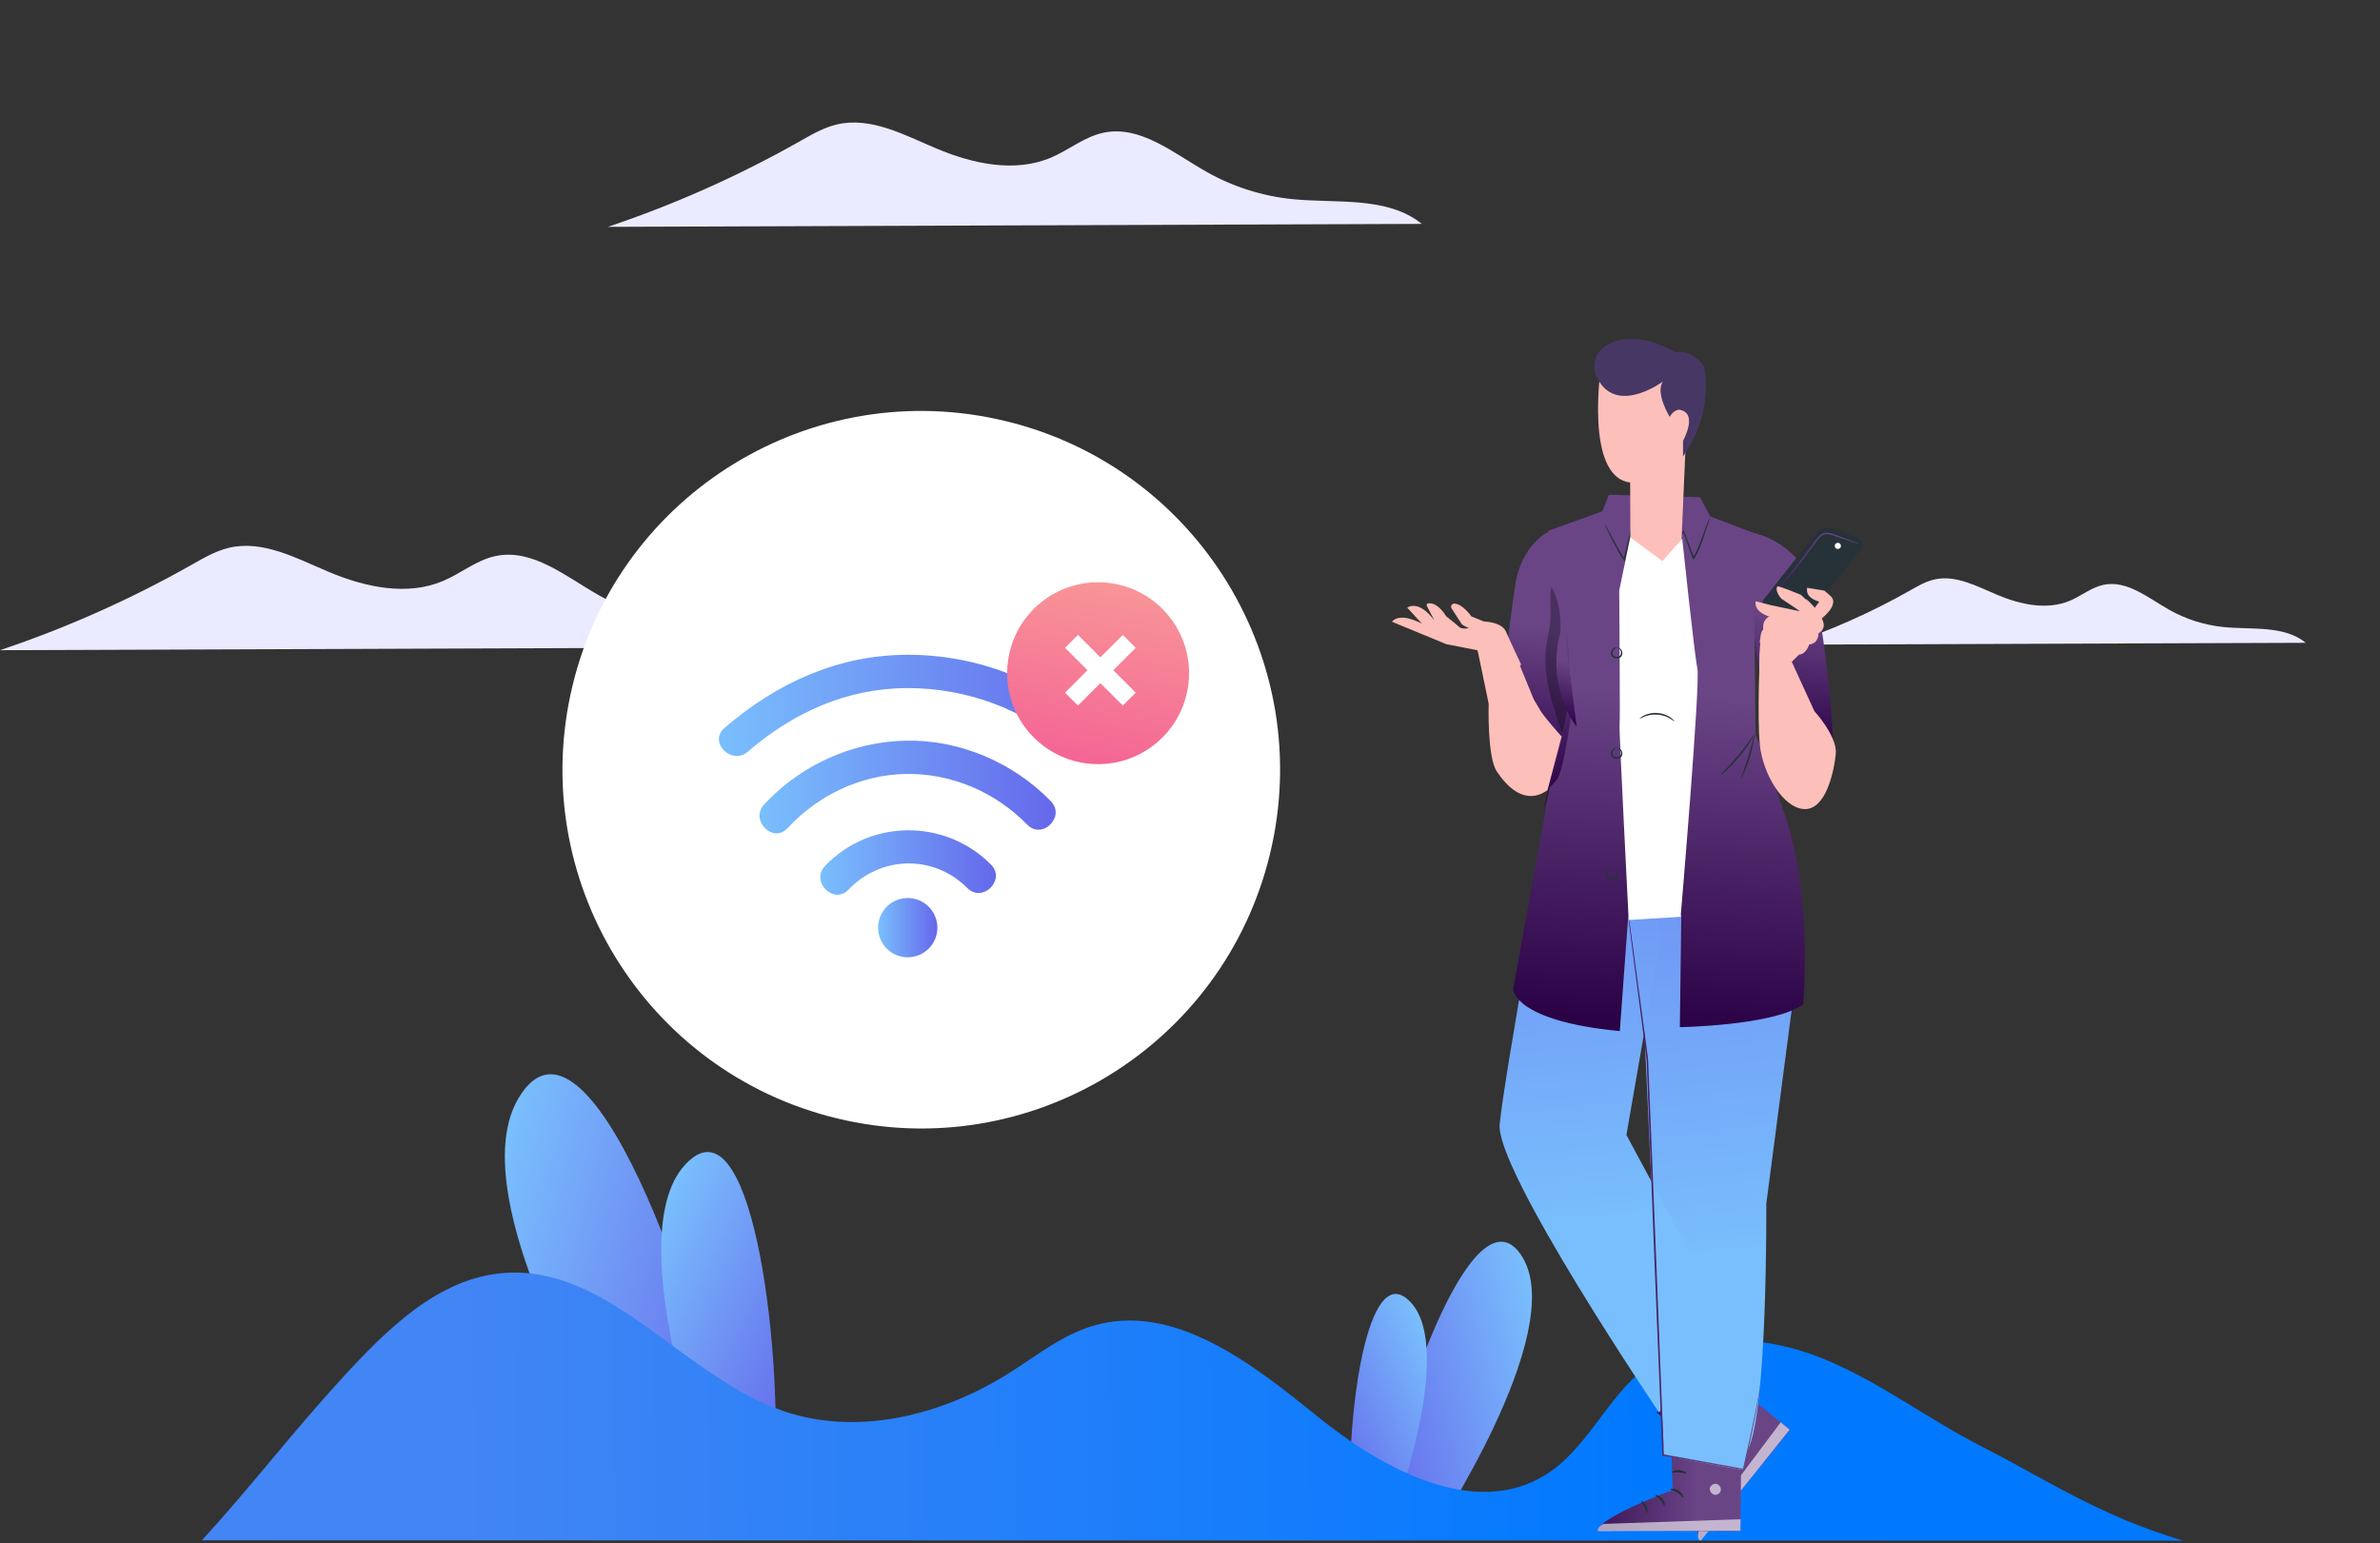 <svg width="330" height="214" viewBox="0 0 330 214" fill="none" xmlns="http://www.w3.org/2000/svg">
    <rect x="0" y="0" width="330" height="214" fill="#333333" stroke="none"/>
    <g clip-path="url(#clip0_2501_1551)">
        <path
            d="M319.718 89.138C316.647 86.673 312.238 87.349 308.321 86.955C305.656 86.688 303.051 85.858 300.723 84.536C297.836 82.898 294.898 80.409 291.651 81.1C289.98 81.458 288.607 82.623 287.033 83.293C283.84 84.651 280.135 83.841 276.937 82.492C274.117 81.304 271.164 79.672 268.183 80.364C266.998 80.64 265.93 81.264 264.872 81.865C259.497 84.906 253.83 87.431 247.972 89.396L319.718 89.138Z"
            fill="#EBEBFF" />
        <path
            d="M197.142 31.048C192.312 27.17 185.374 28.234 179.21 27.616C175.02 27.194 170.921 25.89 167.258 23.81C162.716 21.233 158.096 17.319 152.99 18.407C150.361 18.968 148.202 20.803 145.728 21.855C140.704 23.989 134.877 22.719 129.846 20.596C125.411 18.726 120.766 16.164 116.075 17.249C114.21 17.683 112.531 18.668 110.866 19.611C102.41 24.395 93.496 28.367 84.284 31.457L197.142 31.048Z"
            fill="#EBEBFF" />
        <path
            d="M112.86 89.75C108.03 85.873 101.093 86.937 94.929 86.318C90.739 85.897 86.639 84.593 82.977 82.513C78.435 79.936 73.814 76.022 68.708 77.11C66.079 77.671 63.921 79.505 61.447 80.557C56.422 82.692 50.595 81.421 45.565 79.299C41.129 77.428 36.484 74.866 31.794 75.952C29.929 76.385 28.249 77.371 26.585 78.314C18.125 83.098 9.211 87.073 1.52588e-05 90.163L112.86 89.75Z"
            fill="#EBEBFF" />
        <path d="M90.632 209.918C90.632 209.918 62.546 167.931 71.912 152.252C81.278 136.574 97.393 180.856 101.356 204.627L90.632 209.918Z"
            fill="url(#paint0_linear_2501_1551)" />
        <path d="M98.939 206.482C98.939 206.482 85.747 171.705 94.94 161.572C104.133 151.439 108.445 186.177 107.423 204.151L98.939 206.482Z"
            fill="url(#paint1_linear_2501_1551)" />
        <path d="M198.556 213.135C198.556 213.135 217.421 184.928 211.133 174.398C204.842 163.865 194.014 193.615 191.352 209.581L198.556 213.135Z"
            fill="url(#paint2_linear_2501_1551)" />
        <path d="M192.974 210.827C192.974 210.827 201.837 187.466 195.661 180.659C189.484 173.852 186.589 197.186 187.277 209.263L192.974 210.827Z"
            fill="url(#paint3_linear_2501_1551)" />
        <path
            d="M302.718 213.65C290.978 210.179 283.604 205.07 275.041 200.734C267.428 196.88 260.573 191.553 252.659 188.36C244.746 185.168 235.031 184.482 228.227 189.637C222.815 193.736 220.138 200.825 214.398 204.454C204.517 210.703 191.74 203.766 182.656 196.407C173.572 189.048 162.682 180.51 151.484 183.876C147.261 185.146 143.728 187.996 140.002 190.355C130.745 196.219 119.045 199.212 108.666 195.692C94.774 190.98 84.541 175.441 69.911 176.526C60.673 177.212 53.487 184.507 47.226 191.335C40.816 198.323 34.41 206.61 28 213.596L302.718 213.65Z"
            fill="url(#paint4_linear_2501_1551)" />
        <path d="M235.903 188.225L248.188 198.3L235.733 213.646C234.34 212.366 237.842 202.038 237.842 202.038L229.706 195.906L235.903 188.225Z"
            fill="url(#paint5_linear_2501_1551)" />
        <g opacity="0.6">
            <path
                d="M241.026 196.754C241.349 196.523 241.847 196.588 242.091 196.902C242.336 197.217 242.275 197.724 241.956 197.959C241.637 198.195 241.034 198.134 240.825 197.798C240.615 197.461 240.724 196.868 241.087 196.71"
                fill="white" />
        </g>
        <g opacity="0.6">
            <path d="M248.14 198.261L246.904 197.239L235.488 212.454C235.488 212.454 235.235 213.38 235.781 213.69L248.14 198.261Z" fill="white" />
        </g>
        <path
            d="M237.558 202.226C237.637 202.283 237.973 201.938 238.514 201.763C239.052 201.575 239.528 201.65 239.554 201.558C239.598 201.475 239.056 201.226 238.405 201.444C237.755 201.658 237.475 202.187 237.558 202.226Z"
            fill="#263238" />
        <path
            d="M236.916 204.375C236.973 204.449 237.366 204.231 237.89 204.231C238.414 204.218 238.807 204.432 238.864 204.353C238.934 204.292 238.536 203.886 237.886 203.895C237.239 203.899 236.846 204.318 236.916 204.375Z"
            fill="#263238" />
        <path
            d="M238.104 206.855C238.174 206.798 237.886 206.392 237.318 206.252C236.75 206.108 236.305 206.331 236.34 206.414C236.366 206.506 236.772 206.458 237.235 206.58C237.702 206.689 238.034 206.921 238.104 206.855Z"
            fill="#263238" />
        <path
            d="M235.859 200.623C235.951 200.645 236.13 200.221 236.501 199.819C236.864 199.413 237.274 199.199 237.244 199.108C237.226 199.02 236.685 199.116 236.252 199.592C235.82 200.064 235.772 200.61 235.859 200.623Z"
            fill="#263238" />
        <path
            d="M234.335 198.78C234.366 198.806 234.654 198.549 234.955 198.007C235.104 197.741 235.252 197.4 235.361 197.003C235.414 196.806 235.457 196.592 235.484 196.37C235.497 196.26 235.519 196.142 235.492 195.99C235.484 195.841 235.322 195.636 235.121 195.631C234.938 195.614 234.776 195.71 234.685 195.819C234.588 195.928 234.536 196.038 234.492 196.138C234.396 196.343 234.322 196.549 234.27 196.749C234.165 197.151 234.139 197.527 234.16 197.837C234.2 198.461 234.383 198.811 234.418 198.798C234.471 198.785 234.374 198.422 234.396 197.837C234.409 197.544 234.453 197.204 234.567 196.837C234.623 196.653 234.698 196.47 234.789 196.287C234.877 196.09 234.99 195.95 235.095 195.968C235.134 195.976 235.147 195.981 235.169 196.055C235.187 196.125 235.174 196.225 235.165 196.335C235.143 196.544 235.108 196.741 235.069 196.929C234.986 197.304 234.868 197.632 234.75 197.902C234.51 198.44 234.296 198.745 234.335 198.78Z"
            fill="#263238" />
        <path
            d="M234.523 198.767C234.558 198.75 234.409 198.383 233.946 197.964C233.715 197.754 233.405 197.545 233.021 197.387C232.828 197.309 232.619 197.248 232.396 197.204C232.173 197.169 231.881 197.117 231.61 197.379C231.479 197.527 231.496 197.75 231.562 197.872C231.623 198.008 231.706 198.091 231.78 198.178C231.938 198.353 232.117 198.492 232.296 198.597C232.663 198.815 233.042 198.903 233.357 198.912C233.999 198.933 234.339 198.693 234.322 198.667C234.305 198.61 233.946 198.754 233.379 198.676C233.099 198.636 232.767 198.536 232.457 198.331C232.304 198.23 232.156 198.108 232.025 197.955C231.881 197.798 231.798 197.632 231.868 197.584C231.929 197.505 232.156 197.475 232.339 197.518C232.54 197.553 232.732 197.601 232.911 197.667C233.265 197.798 233.567 197.968 233.798 198.139C234.261 198.492 234.479 198.802 234.523 198.767Z"
            fill="#263238" />
        <path d="M241.471 196.456L241.323 212.344L221.557 212.261C221.679 210.375 231.924 206.628 231.924 206.628L231.601 196.443L241.471 196.456Z"
            fill="url(#paint6_linear_2501_1551)" />
        <g opacity="0.6">
            <path
                d="M238.034 205.794C238.418 205.899 238.68 206.331 238.589 206.715C238.497 207.1 238.06 207.371 237.68 207.274C237.296 207.174 236.964 206.667 237.1 206.292C237.231 205.916 237.763 205.628 238.113 205.816"
                fill="white" />
        </g>
        <g opacity="0.6">
            <path d="M241.323 212.279L241.344 210.676L222.334 211.323C222.334 211.323 221.456 211.707 221.557 212.327L241.323 212.279Z"
                fill="white" />
        </g>
        <path
            d="M231.601 206.523C231.606 206.619 232.086 206.667 232.562 206.977C233.042 207.279 233.287 207.698 233.374 207.659C233.462 207.641 233.322 207.065 232.741 206.694C232.165 206.322 231.579 206.432 231.601 206.523Z"
            fill="#263238" />
        <path
            d="M229.523 207.37C229.501 207.462 229.916 207.628 230.243 208.039C230.579 208.44 230.662 208.881 230.758 208.877C230.85 208.895 230.92 208.327 230.505 207.825C230.095 207.322 229.527 207.279 229.523 207.37Z"
            fill="#263238" />
        <path
            d="M228.335 209.847C228.422 209.869 228.557 209.384 228.313 208.856C228.073 208.323 227.618 208.113 227.575 208.192C227.518 208.27 227.811 208.554 228.007 208.995C228.212 209.428 228.239 209.838 228.335 209.847Z"
            fill="#263238" />
        <path
            d="M231.785 204.191C231.824 204.279 232.269 204.148 232.815 204.187C233.361 204.213 233.785 204.401 233.837 204.318C233.894 204.248 233.479 203.89 232.837 203.851C232.191 203.811 231.737 204.117 231.785 204.191Z"
            fill="#263238" />
        <path
            d="M232.265 201.85C232.265 201.89 232.645 201.951 233.256 201.85C233.558 201.798 233.916 201.702 234.291 201.536C234.479 201.453 234.671 201.353 234.859 201.235C234.951 201.178 235.06 201.117 235.161 201.003C235.27 200.903 235.331 200.645 235.209 200.492C235.108 200.339 234.929 200.274 234.785 200.27C234.641 200.265 234.523 200.291 234.414 200.318C234.195 200.37 233.986 200.444 233.798 200.527C233.418 200.698 233.112 200.911 232.881 201.121C232.422 201.545 232.261 201.903 232.296 201.92C232.339 201.951 232.562 201.65 233.034 201.305C233.265 201.13 233.567 200.951 233.92 200.811C234.099 200.741 234.287 200.68 234.488 200.636C234.698 200.584 234.877 200.58 234.929 200.676C234.947 200.711 234.951 200.724 234.907 200.785C234.864 200.842 234.776 200.894 234.689 200.955C234.514 201.069 234.335 201.165 234.165 201.252C233.82 201.422 233.488 201.536 233.204 201.615C232.636 201.772 232.265 201.798 232.265 201.85Z"
            fill="#263238" />
        <path
            d="M232.392 201.99C232.427 202.004 232.619 201.658 232.658 201.034C232.676 200.724 232.645 200.348 232.527 199.951C232.466 199.754 232.387 199.549 232.278 199.348C232.165 199.152 232.025 198.89 231.649 198.846C231.453 198.837 231.291 198.99 231.234 199.121C231.169 199.257 231.156 199.37 231.13 199.484C231.09 199.715 231.095 199.942 231.125 200.152C231.186 200.571 231.357 200.925 231.545 201.178C231.929 201.693 232.331 201.807 232.339 201.776C232.37 201.728 232.038 201.541 231.741 201.047C231.597 200.803 231.47 200.484 231.431 200.117C231.413 199.933 231.418 199.741 231.453 199.545C231.483 199.335 231.566 199.165 231.645 199.187C231.741 199.187 231.911 199.344 231.99 199.514C232.09 199.693 232.169 199.872 232.235 200.051C232.357 200.409 232.409 200.75 232.422 201.038C232.444 201.615 232.339 201.973 232.392 201.99Z"
            fill="#263238" />
        <path
            d="M239.777 104.424C239.777 104.424 242.545 107.389 243.908 110.232C245.27 113.075 246.14 119.857 246.14 119.857C246.14 119.857 249.965 128.378 249.384 132.736C248.804 137.095 244.908 166.909 244.908 166.909C244.908 166.909 245.1 195.889 242.34 201.06L241.724 203.851L230.579 201.873L230.649 200.2L228.016 143.374L221.312 104.686L239.777 104.424Z"
            fill="url(#paint7_linear_2501_1551)" />
        <path
            d="M215.185 112.874C215.185 112.874 208.521 149.554 207.936 155.921C207.346 162.289 230.025 195.854 230.025 195.854L240.397 185.054L225.513 157.389L230.352 129.509L223.622 104.874L216.556 105.122L215.185 112.874Z"
            fill="url(#paint8_linear_2501_1551)" />
        <path
            d="M244.065 192.038C244.065 192.038 244.061 192.317 243.987 192.85C243.917 193.383 243.786 194.164 243.602 195.173C243.231 197.191 242.633 200.117 241.825 203.776L241.807 203.851L241.729 203.838C238.58 203.287 234.798 202.624 230.579 201.885L230.496 201.872L230.492 201.785C230.182 194.138 229.811 184.993 229.413 175.193C229.003 164.647 228.619 154.864 228.308 146.842V146.851C227.474 140.405 226.78 135.072 226.3 131.343C226.068 129.491 225.885 128.037 225.758 127.032C225.701 126.543 225.653 126.168 225.623 125.901C225.592 125.644 225.588 125.513 225.588 125.513C225.588 125.513 225.614 125.644 225.653 125.897C225.693 126.163 225.745 126.539 225.819 127.024C225.959 128.024 226.16 129.478 226.417 131.325C226.924 135.051 227.645 140.378 228.514 146.82V146.824V146.829C228.841 154.851 229.234 164.634 229.662 175.18C230.047 184.985 230.4 194.125 230.702 201.776L230.614 201.676C234.829 202.431 238.606 203.113 241.755 203.68L241.663 203.742C242.493 200.091 243.117 197.169 243.515 195.16C243.711 194.156 243.86 193.374 243.938 192.845C243.987 192.583 244.008 192.378 244.03 192.243C244.052 192.103 244.065 192.038 244.065 192.038Z"
            fill="url(#paint9_linear_2501_1551)" />
        <path
            d="M241.205 73.579C241.646 73.579 249.878 74.168 251.791 82.986C253.703 91.807 254.254 104.166 254.254 104.166L245.323 103.271L241.205 73.579Z"
            fill="url(#paint10_linear_2501_1551)" />
        <path
            d="M237.161 71.627L235.706 68.95L223.064 68.609L222.208 70.888L214.744 73.579L215.329 106.656L209.805 137.182C209.805 137.182 209.862 141.575 224.596 142.986L225.762 127.028L233.121 126.854L232.92 142.44C232.92 142.44 245.908 142.23 250.026 139.291C250.026 139.291 251.275 124.439 247.729 113.748C244.624 104.385 243.414 101.965 243.414 101.965L243.148 73.902L237.161 71.627Z"
            fill="url(#paint11_linear_2501_1551)" />
        <path
            d="M216.325 73.159C213.285 73.718 210.91 76.954 210.22 80.422C209.818 82.453 208.634 92.244 208.634 92.244L207.984 95.829C207.984 95.829 207.438 108.171 210.054 109.546C213.111 111.153 214.862 109.389 215.871 108.096C216.875 106.804 217.958 98.393 217.958 98.393L216.81 78.269L216.325 73.159Z"
            fill="url(#paint12_linear_2501_1551)" />
        <path
            d="M214.875 78.107C214.866 78.107 214.879 78.23 214.91 78.461C214.945 78.715 214.993 79.046 215.054 79.47C215.194 80.365 215.386 81.627 215.626 83.173C215.88 84.741 216.177 86.602 216.504 88.659C216.674 89.689 216.849 90.776 217.032 91.899C217.22 93.021 217.443 94.178 217.539 95.375C217.6 96.083 217.605 96.781 217.548 97.436V97.423C216.6 101.659 215.714 105.407 215.05 108.088C214.714 109.411 214.438 110.481 214.242 111.241C214.15 111.595 214.076 111.879 214.019 112.093C213.971 112.289 213.949 112.39 213.954 112.394C213.962 112.394 213.997 112.298 214.058 112.106C214.124 111.896 214.211 111.617 214.32 111.267C214.539 110.534 214.84 109.464 215.194 108.127C215.897 105.455 216.814 101.712 217.766 97.476V97.467V97.458C217.823 96.786 217.819 96.074 217.757 95.358C217.661 94.144 217.434 92.986 217.242 91.864C217.054 90.742 216.875 89.659 216.701 88.628C216.351 86.571 216.037 84.715 215.775 83.151C215.504 81.61 215.286 80.356 215.128 79.461C215.05 79.042 214.989 78.71 214.941 78.461C214.91 78.225 214.884 78.107 214.875 78.107Z"
            fill="url(#paint13_linear_2501_1551)" />
        <path
            d="M232.562 74.801C232.571 74.81 232.663 74.714 232.824 74.531C232.986 74.347 233.213 74.072 233.497 73.723L233.366 73.705C233.68 74.618 234.156 75.941 234.706 77.426L234.785 77.636L234.903 77.457C234.968 77.361 235.043 77.26 235.108 77.151C235.523 76.452 235.776 75.736 236.012 75.09C236.244 74.443 236.431 73.854 236.593 73.36C236.755 72.867 236.89 72.469 236.99 72.199C237.086 71.928 237.148 71.775 237.13 71.771C237.117 71.766 237.03 71.902 236.907 72.168C236.781 72.43 236.624 72.823 236.44 73.308C236.257 73.814 236.043 74.386 235.811 75.02C235.567 75.657 235.305 76.369 234.907 77.033C234.846 77.138 234.776 77.23 234.715 77.321L234.912 77.352C234.357 75.871 233.855 74.557 233.497 73.657L233.449 73.531L233.37 73.64C232.85 74.343 232.545 74.78 232.562 74.801Z"
            fill="#263238" />
        <path
            d="M222.522 72.67C222.509 72.679 222.561 72.823 222.675 73.085C222.788 73.347 222.959 73.718 223.181 74.177C223.404 74.635 223.671 75.177 223.989 75.77C224.313 76.364 224.658 77.019 225.134 77.662L225.278 77.858L225.334 77.618C225.343 77.587 225.352 77.552 225.356 77.517C225.714 75.993 226.024 74.609 226.238 73.6L226.099 73.635C226.47 74.046 226.876 74.22 227.103 74.399C227.339 74.57 227.448 74.692 227.461 74.683C227.47 74.674 227.383 74.53 227.16 74.329C226.942 74.124 226.548 73.923 226.221 73.53L226.121 73.408L226.081 73.565C225.828 74.565 225.492 75.945 225.134 77.469C225.125 77.504 225.116 77.539 225.112 77.57L225.313 77.526C224.858 76.915 224.5 76.26 224.173 75.674C223.858 75.098 223.574 74.57 223.326 74.107C223.103 73.696 222.915 73.342 222.758 73.05C222.614 72.796 222.535 72.661 222.522 72.67Z"
            fill="#263238" />
        <path
            d="M233.73 61.547L232.922 80.314L226.067 80.627L226.051 70.637L226.047 69.913L226.029 66.993L226.027 66.908C225.994 66.904 225.962 66.9 225.931 66.895C219.741 65.982 221.966 51.005 221.966 51.005C228.615 48.024 233.358 51.166 234.962 55.534C236.571 59.898 233.73 61.547 233.73 61.547Z"
            fill="#FDBFBA" />
        <path
            d="M231.517 57.81C231.517 57.81 229.443 54.446 230.594 52.892C230.594 52.892 224.662 57.316 221.817 53.031C218.836 48.539 225.008 44.52 232.331 48.866C232.331 48.866 234.448 48.193 236.298 50.851C236.298 50.851 237.805 57.037 233.36 63.292V61.118C233.36 61.118 235.574 57.206 232.798 56.809C232.798 56.809 231.999 56.88 231.517 57.81Z"
            fill="#473765" />
        <path
            d="M233.254 74.71C233.254 74.71 234.92 90.653 235.352 92.705C235.785 94.754 233.029 127.137 233.029 127.137L225.824 127.574C225.824 127.574 224.46 100.821 224.561 100.637C224.662 100.454 224.513 81.904 224.513 81.904L226.042 74.513L230.493 77.802L233.254 74.71Z"
            fill="white" />
        <path
            d="M224.334 89.829C224.317 89.864 224.588 89.92 224.714 90.265C224.775 90.427 224.793 90.658 224.679 90.842C224.575 91.03 224.321 91.126 224.064 91.078C223.806 91.03 223.605 90.851 223.574 90.637C223.535 90.423 223.636 90.217 223.749 90.086C223.994 89.811 224.264 89.85 224.26 89.811C224.264 89.798 224.203 89.767 224.085 89.772C223.968 89.772 223.793 89.829 223.636 89.973C223.483 90.117 223.33 90.362 223.369 90.667C223.4 90.982 223.697 91.244 224.024 91.3C224.352 91.366 224.723 91.226 224.863 90.942C225.007 90.667 224.95 90.388 224.863 90.2C224.767 90.008 224.623 89.894 224.513 89.85C224.4 89.807 224.334 89.82 224.334 89.829Z"
            fill="#263238" />
        <path
            d="M224.334 103.747C224.317 103.782 224.588 103.838 224.714 104.183C224.775 104.345 224.793 104.576 224.679 104.76C224.575 104.948 224.321 105.044 224.064 104.996C223.806 104.948 223.605 104.769 223.574 104.555C223.535 104.341 223.636 104.135 223.749 104.004C223.994 103.729 224.264 103.768 224.26 103.729C224.264 103.716 224.203 103.686 224.085 103.69C223.968 103.69 223.793 103.747 223.636 103.891C223.483 104.035 223.33 104.279 223.369 104.585C223.4 104.9 223.697 105.162 224.024 105.218C224.352 105.284 224.723 105.144 224.863 104.86C225.007 104.585 224.95 104.301 224.863 104.118C224.767 103.926 224.623 103.812 224.513 103.768C224.4 103.725 224.334 103.734 224.334 103.747Z"
            fill="#263238" />
        <path
            d="M223.697 120.578C223.679 120.613 223.95 120.669 224.077 121.014C224.138 121.176 224.155 121.407 224.042 121.591C223.937 121.779 223.684 121.875 223.426 121.827C223.168 121.779 222.967 121.6 222.937 121.386C222.898 121.172 222.998 120.966 223.112 120.835C223.356 120.56 223.627 120.6 223.623 120.56C223.627 120.547 223.566 120.517 223.448 120.521C223.33 120.521 223.155 120.578 222.998 120.722C222.845 120.866 222.692 121.11 222.732 121.416C222.762 121.731 223.059 121.993 223.387 122.049C223.714 122.115 224.085 121.975 224.225 121.691C224.369 121.416 224.313 121.137 224.225 120.949C224.129 120.757 223.985 120.643 223.876 120.6C223.767 120.556 223.697 120.565 223.697 120.578Z"
            fill="#263238" />
        <g opacity="0.3">
            <path
                d="M214.386 89.706C214.543 88.435 214.879 87.186 214.967 85.911C215.067 84.383 214.805 82.832 215.102 81.33C216.142 83.064 216.377 85.16 216.382 87.182C216.391 89.204 216.198 91.239 216.482 93.239C216.679 94.606 217.124 96.257 217.29 97.628C217.456 99 217.063 99.764 216.661 101.825C215.286 97.912 213.879 93.825 214.386 89.706Z"
                fill="black" />
        </g>
        <path d="M216.81 86.457C215.128 91.143 215.814 96.615 218.609 100.738L216.81 86.457Z" fill="url(#paint14_linear_2501_1551)" />
        <path
            d="M218.605 100.733C218.644 100.707 218.163 100.017 217.591 98.803C217.299 98.196 217.011 97.449 216.744 96.606C216.491 95.755 216.272 94.807 216.141 93.79C216.019 92.772 215.997 91.798 216.028 90.912C216.076 90.025 216.172 89.23 216.303 88.575C216.556 87.256 216.849 86.47 216.805 86.457C216.792 86.453 216.714 86.645 216.583 87.003C216.517 87.182 216.438 87.4 216.373 87.658C216.303 87.916 216.207 88.213 216.146 88.545C215.993 89.204 215.879 90.008 215.818 90.903C215.775 91.798 215.788 92.79 215.914 93.82C216.05 94.851 216.277 95.811 216.543 96.672C216.823 97.523 217.133 98.275 217.447 98.877C217.591 99.187 217.753 99.445 217.884 99.681C218.015 99.917 218.142 100.109 218.251 100.266C218.469 100.576 218.591 100.746 218.605 100.733Z"
            fill="url(#paint15_linear_2501_1551)" />
        <path
            d="M238.501 107.533C238.519 107.555 238.851 107.306 239.34 106.856C239.833 106.406 240.48 105.747 241.135 104.965C241.786 104.183 242.318 103.428 242.672 102.86C243.026 102.297 243.214 101.925 243.187 101.912C243.157 101.895 242.925 102.231 242.537 102.768C242.148 103.305 241.602 104.039 240.956 104.816C240.309 105.589 239.685 106.262 239.226 106.738C238.772 107.214 238.48 107.507 238.501 107.533Z"
            fill="#263238" />
        <path
            d="M241.379 107.983C241.406 107.996 241.585 107.686 241.825 107.158C242.065 106.634 242.358 105.887 242.615 105.044C242.873 104.201 243.043 103.419 243.139 102.852C243.235 102.284 243.262 101.926 243.231 101.921C243.166 101.908 242.912 103.31 242.397 104.978C241.886 106.651 241.318 107.953 241.379 107.983Z"
            fill="#263238" />
        <path
            d="M227.335 99.672C227.356 99.703 227.601 99.532 228.029 99.362C228.457 99.187 229.095 99.048 229.798 99.096C230.501 99.148 231.112 99.379 231.51 99.611C231.911 99.842 232.125 100.043 232.156 100.017C232.173 100.004 231.994 99.755 231.597 99.476C231.2 99.196 230.562 98.925 229.815 98.869C229.068 98.816 228.396 98.995 227.963 99.214C227.527 99.432 227.317 99.655 227.335 99.672Z"
            fill="#263238" />
        <path
            d="M251.581 98.628C251.581 98.628 254.787 102.118 254.542 104.555C254.297 106.991 253.162 112.354 250.153 112.193C247.148 112.031 244.428 107.197 244.021 103.362C243.615 99.528 244.021 90.51 244.021 90.51L248.301 91.475L251.581 98.628Z"
            fill="#FDBFBA" />
        <path
            d="M257.953 76.265C255.734 79.099 250.236 85.934 250.236 85.934L245.061 84.619C244.685 84.523 244.406 84.209 244.358 83.82C244.327 83.571 244.397 83.318 244.554 83.117L251.804 73.937C252.363 73.234 253.31 72.968 254.149 73.282L257.464 74.527C258.171 74.797 258.42 75.671 257.953 76.265Z"
            fill="#263238" />
        <path
            d="M244.908 83.462C244.921 83.47 245.096 83.3 245.406 82.985C245.712 82.667 246.153 82.199 246.681 81.605C247.738 80.422 249.153 78.745 250.607 76.802C250.97 76.317 251.319 75.841 251.651 75.374C251.978 74.911 252.302 74.461 252.734 74.221C253.166 73.967 253.664 74.072 254.092 74.225C254.529 74.373 254.939 74.513 255.319 74.644C256.044 74.884 256.643 75.081 257.101 75.234C257.525 75.369 257.761 75.435 257.765 75.421C257.769 75.408 257.542 75.312 257.132 75.151C256.677 74.98 256.088 74.758 255.372 74.491C254.996 74.356 254.586 74.207 254.153 74.046C253.931 73.967 253.69 73.893 253.428 73.871C253.166 73.845 252.878 73.906 252.634 74.037C252.136 74.308 251.799 74.788 251.467 75.247C251.131 75.705 250.782 76.181 250.424 76.666C248.974 78.601 247.585 80.291 246.559 81.501C246.065 82.077 245.65 82.558 245.336 82.929C245.052 83.261 244.895 83.453 244.908 83.462Z"
            fill="url(#paint16_linear_2501_1551)" />
        <path
            d="M255.018 75.313C254.813 75.212 254.538 75.308 254.437 75.509C254.337 75.714 254.433 75.99 254.634 76.09C254.839 76.19 255.114 76.094 255.214 75.894C255.315 75.693 255.223 75.413 255.018 75.313Z"
            fill="white" />
        <path
            d="M250.577 81.509L252.97 81.906L253.852 82.688C254.096 82.906 254.228 83.234 254.184 83.557C254.14 83.872 254.005 84.278 253.642 84.719C253.07 85.409 252.603 85.758 252.603 85.758C252.603 85.758 253.446 87.121 252.14 87.811C252.14 87.811 252.227 89.226 250.86 89.37C250.86 89.37 250.463 90.711 249.437 90.785L248.371 91.837L248.694 92.484L243.947 92.628C243.947 92.628 243.912 90.025 244.135 88.837C244.349 87.697 244.506 87.335 244.506 87.335C244.266 85.994 245.266 85.439 245.415 85.531C245.415 85.531 243.148 84.937 243.441 83.378L245.615 83.937L249.603 84.767L247.048 83.055C246.921 82.937 246.803 82.806 246.712 82.662C246.493 82.317 246.17 81.692 246.445 81.33C246.563 81.173 249.708 82.487 249.708 82.487L251.638 84.291L252.245 83.426C252.249 83.426 250.267 83.007 250.577 81.509Z"
            fill="#FDBFBA" />
        <path
            d="M245.109 85.557C245.1 85.623 245.952 85.745 246.961 86.042C247.974 86.33 248.755 86.684 248.786 86.623C248.817 86.57 248.061 86.121 247.026 85.824C245.991 85.518 245.113 85.496 245.109 85.557Z"
            fill="#FDBFBA" />
        <path
            d="M246.205 89.667C246.231 89.636 245.834 89.4 245.41 88.82L245.332 88.71L245.275 88.837C245.205 88.99 245.07 89.13 244.886 89.208C244.707 89.282 244.467 89.296 244.314 89.173C244.24 89.112 244.214 89.042 244.231 88.924C244.253 88.798 244.275 88.667 244.297 88.531C244.349 88.265 244.371 87.968 244.458 87.728C244.546 87.483 244.746 87.348 244.991 87.348C245.236 87.339 245.476 87.422 245.716 87.483C246.179 87.597 246.607 87.701 247 87.798C247.729 87.972 248.183 88.06 248.188 88.029C248.192 87.999 247.751 87.85 247.035 87.64C246.651 87.531 246.231 87.409 245.777 87.282C245.541 87.217 245.284 87.116 244.982 87.125C244.834 87.129 244.672 87.164 244.532 87.26C244.393 87.356 244.301 87.501 244.244 87.649C244.135 87.955 244.122 88.23 244.074 88.501C244.052 88.636 244.035 88.772 244.013 88.903C243.982 89.042 244.048 89.256 244.179 89.339C244.436 89.523 244.742 89.479 244.956 89.379C245.179 89.274 245.34 89.09 245.415 88.898L245.279 88.916C245.515 89.208 245.747 89.4 245.917 89.518C246.092 89.632 246.196 89.68 246.205 89.667Z"
            fill="#FDBFBA" />
        <path
            d="M250.398 83.077C250.349 83.12 250.865 83.714 251.463 84.47C252.061 85.225 252.52 85.859 252.577 85.824C252.629 85.793 252.249 85.09 251.642 84.326C251.035 83.561 250.441 83.033 250.398 83.077Z"
            fill="#FDBFBA" />
        <path
            d="M249.415 84.715C249.393 84.776 249.913 84.933 250.271 85.448C250.646 85.951 250.633 86.492 250.699 86.492C250.725 86.496 250.773 86.361 250.76 86.134C250.747 85.911 250.66 85.597 250.454 85.313C250.249 85.029 249.983 84.846 249.773 84.767C249.563 84.684 249.419 84.688 249.415 84.715Z"
            fill="#FDBFBA" />
        <path
            d="M210.927 92.174L208.979 88.02C208.656 86.723 207.337 86.287 205.722 86.173L204.014 85.474C204.014 85.474 202.769 83.68 201.616 83.706C201.433 83.71 201.267 83.832 201.215 84.011C201.18 84.134 201.197 84.26 201.267 84.37L202.669 86.527L203.783 87.082C203.783 87.082 202.739 87.335 202.324 86.942C201.909 86.549 200.503 85.444 200.503 85.444C200.503 85.444 199.437 83.518 198.044 83.662C197.865 83.68 197.76 83.876 197.843 84.033L198.909 86.09C198.909 86.09 196.965 83.168 195.114 84.26L197.166 86.492C197.166 86.492 194.188 84.802 193 86.217L200.542 89.331L204.887 90.182L206.407 94.3L207.744 93.54L210.927 92.174Z"
            fill="#FDBFBA" />
        <path
            d="M206.412 97.572C206.412 97.572 206.18 104.952 207.543 106.987C208.905 109.022 211.434 111.778 214.569 109.572L216.53 102.144C216.53 102.144 213.338 98.641 212.757 97.209C211.307 93.632 208.975 88.025 208.975 88.025L204.813 89.877L206.412 97.572Z"
            fill="#FDBFBA" />
        <path
            d="M212.29 96.537C212.264 96.554 212.456 96.904 212.761 97.467C213.067 98.03 213.478 98.821 213.884 99.707C214.29 100.598 214.617 101.424 214.845 102.022C215.072 102.625 215.211 102.996 215.242 102.987C215.268 102.978 215.185 102.585 214.997 101.97C214.805 101.354 214.5 100.511 214.089 99.611C213.678 98.712 213.242 97.93 212.897 97.384C212.556 96.838 212.312 96.519 212.29 96.537Z"
            fill="#FDBFBA" />
        <path
            d="M202.665 86.518C202.638 86.575 203.093 86.846 203.682 87.117C204.272 87.392 204.77 87.566 204.796 87.51C204.822 87.453 204.368 87.182 203.778 86.911C203.189 86.641 202.691 86.462 202.665 86.518Z"
            fill="#FDBFBA" />
        <path
            d="M202.036 88.47C202.049 88.444 201.844 88.309 201.485 88.16C201.276 88.073 201.066 87.99 200.857 87.903C200.734 87.85 200.616 87.802 200.494 87.75C200.354 87.693 200.289 87.641 200.188 87.527C199.808 87.099 199.498 86.658 199.249 86.361C199.009 86.064 198.826 85.885 198.791 85.924C198.795 85.942 198.813 85.972 198.874 86.073C198.957 86.204 199.04 86.331 199.118 86.457C199.337 86.78 199.621 87.226 200.022 87.684C200.075 87.741 200.127 87.793 200.197 87.85C200.28 87.911 200.337 87.924 200.407 87.959C200.538 88.016 200.664 88.064 200.787 88.103C201.031 88.191 201.25 88.256 201.433 88.317C201.8 88.422 202.023 88.497 202.036 88.47Z"
            fill="#FDBFBA" />
        <g clip-path="url(#clip1_2501_1551)">
            <path
                d="M176.092 118.413C182.539 91.709 166.118 64.834 139.414 58.387C112.709 51.94 85.835 68.361 79.387 95.065C72.94 121.769 89.361 148.644 116.066 155.091C142.77 161.539 169.645 145.117 176.092 118.413Z"
                fill="white" />
            <path
                d="M129.97 128.66C129.96 130.93 128.11 132.76 125.84 132.75C123.57 132.74 121.74 130.89 121.75 128.62C121.76 126.35 123.61 124.52 125.88 124.53C128.15 124.54 129.98 126.39 129.97 128.66Z"
                fill="url(#paint17_linear_2501_1551)" />
            <path
                d="M117.65 123.37C122.16 118.63 129.5 118.49 134.13 123.15C136.23 125.26 139.51 122.01 137.41 119.9C131.06 113.5 120.63 113.54 114.39 120.09C112.34 122.24 115.59 125.53 117.65 123.37Z"
                fill="url(#paint18_linear_2501_1551)" />
            <path
                d="M103.69 104.24C109.94 98.84 117.4 95.44 125.76 95.42C134.04 95.4 142.21 98.34 148.27 104.03C150.44 106.06 153.73 102.82 151.55 100.78C144.6 94.26 135.29 90.77 125.78 90.8C116.17 90.82 107.62 94.75 100.44 100.96C98.18 102.91 101.44 106.18 103.69 104.24Z"
                fill="url(#paint19_linear_2501_1551)" />
            <path
                d="M109.2 114.84C113.39 110.31 119.26 107.47 125.47 107.33C131.85 107.18 138 109.81 142.43 114.36C144.51 116.5 147.79 113.24 145.71 111.11C140.47 105.72 133.03 102.53 125.49 102.71C118.11 102.88 110.95 106.14 105.95 111.56C103.93 113.74 107.17 117.03 109.2 114.84Z"
                fill="url(#paint20_linear_2501_1551)" />
            <path
                d="M164.677 95.55C165.889 88.692 161.313 82.15 154.455 80.937C147.597 79.725 141.055 84.301 139.843 91.159C138.63 98.017 143.207 104.559 150.064 105.772C156.922 106.984 163.464 102.408 164.677 95.55Z"
                fill="url(#paint21_linear_2501_1551)" />
            <path d="M157.474 89.835L155.685 88.046L147.673 96.058L149.462 97.847L157.474 89.835Z" fill="white" />
            <path d="M149.462 88.043L147.673 89.832L155.685 97.843L157.474 96.054L149.462 88.043Z" fill="white" />
        </g>
    </g>
    <defs>
        <linearGradient id="paint0_linear_2501_1551" x1="65.624" y1="174.814" x2="106.307" y2="185.22" gradientUnits="userSpaceOnUse">
            <stop stop-color="#79BFFD" />
            <stop offset="1" stop-color="#6568EB" />
        </linearGradient>
        <linearGradient id="paint1_linear_2501_1551" x1="86.846" y1="177.191" x2="114.105" y2="190.651" gradientUnits="userSpaceOnUse">
            <stop stop-color="#79BFFD" />
            <stop offset="1" stop-color="#6568EB" />
        </linearGradient>
        <linearGradient id="paint2_linear_2501_1551" x1="215.361" y1="189.562" x2="188.032" y2="196.552" gradientUnits="userSpaceOnUse">
            <stop stop-color="#79BFFD" />
            <stop offset="1" stop-color="#6568EB" />
        </linearGradient>
        <linearGradient id="paint3_linear_2501_1551" x1="201.09" y1="191.152" x2="182.778" y2="200.194" gradientUnits="userSpaceOnUse">
            <stop stop-color="#79BFFD" />
            <stop offset="1" stop-color="#6568EB" />
        </linearGradient>
        <linearGradient id="paint4_linear_2501_1551" x1="229.782" y1="194.553" x2="64.435" y2="196.51" gradientUnits="userSpaceOnUse">
            <stop stop-color="#0079FF" />
            <stop offset="1" stop-color="#4285F4" />
        </linearGradient>
        <linearGradient id="paint5_linear_2501_1551" x1="224.181" y1="200.937" x2="242.663" y2="200.937" gradientUnits="userSpaceOnUse">
            <stop stop-color="#2B0246" />
            <stop offset="1" stop-color="#6A4586" />
        </linearGradient>
        <linearGradient id="paint6_linear_2501_1551" x1="215.604" y1="204.395" x2="235.519" y2="204.395" gradientUnits="userSpaceOnUse">
            <stop stop-color="#2B0246" />
            <stop offset="1" stop-color="#6A4586" />
        </linearGradient>
        <linearGradient id="paint7_linear_2501_1551" x1="237.972" y1="175.201" x2="225.436" y2="65.336" gradientUnits="userSpaceOnUse">
            <stop stop-color="#79BFFD" />
            <stop offset="1" stop-color="#6568EB" />
        </linearGradient>
        <linearGradient id="paint8_linear_2501_1551" x1="227.155" y1="169.639" x2="218.017" y2="68.624" gradientUnits="userSpaceOnUse">
            <stop stop-color="#79BFFD" />
            <stop offset="1" stop-color="#6568EB" />
        </linearGradient>
        <linearGradient id="paint9_linear_2501_1551" x1="220.064" y1="164.687" x2="238.542" y2="164.687" gradientUnits="userSpaceOnUse">
            <stop stop-color="#2B0246" />
            <stop offset="1" stop-color="#6A4586" />
        </linearGradient>
        <linearGradient id="paint10_linear_2501_1551" x1="246.925" y1="103.548" x2="248.666" y2="84.992" gradientUnits="userSpaceOnUse">
            <stop stop-color="#2B0246" />
            <stop offset="1" stop-color="#6A4586" />
        </linearGradient>
        <linearGradient id="paint11_linear_2501_1551" x1="227.53" y1="141.483" x2="230.863" y2="96.21" gradientUnits="userSpaceOnUse">
            <stop stop-color="#2B0246" />
            <stop offset="1" stop-color="#6A4586" />
        </linearGradient>
        <linearGradient id="paint12_linear_2501_1551" x1="212.33" y1="109.44" x2="215.608" y2="87.263" gradientUnits="userSpaceOnUse">
            <stop stop-color="#2B0246" />
            <stop offset="1" stop-color="#6A4586" />
        </linearGradient>
        <linearGradient id="paint13_linear_2501_1551" x1="215.642" y1="111.701" x2="222.273" y2="93.079" gradientUnits="userSpaceOnUse">
            <stop stop-color="#2B0246" />
            <stop offset="1" stop-color="#6A4586" />
        </linearGradient>
        <linearGradient id="paint14_linear_2501_1551" x1="217.089" y1="100.449" x2="218.855" y2="92.082" gradientUnits="userSpaceOnUse">
            <stop stop-color="#2B0246" />
            <stop offset="1" stop-color="#6A4586" />
        </linearGradient>
        <linearGradient id="paint15_linear_2501_1551" x1="217.028" y1="100.446" x2="218.733" y2="92.055" gradientUnits="userSpaceOnUse">
            <stop stop-color="#2B0246" />
            <stop offset="1" stop-color="#6A4586" />
        </linearGradient>
        <linearGradient id="paint16_linear_2501_1551" x1="241.064" y1="78.664" x2="253.922" y2="78.664" gradientUnits="userSpaceOnUse">
            <stop stop-color="#2B0246" />
            <stop offset="1" stop-color="#6A4586" />
        </linearGradient>
        <linearGradient id="paint17_linear_2501_1551" x1="121.75" y1="128.64" x2="129.97" y2="128.64" gradientUnits="userSpaceOnUse">
            <stop stop-color="#79BFFD" />
            <stop offset="1" stop-color="#6568EB" />
        </linearGradient>
        <linearGradient id="paint18_linear_2501_1551" x1="113.737" y1="119.607" x2="138.084" y2="119.607" gradientUnits="userSpaceOnUse">
            <stop stop-color="#79BFFD" />
            <stop offset="1" stop-color="#6568EB" />
        </linearGradient>
        <linearGradient id="paint19_linear_2501_1551" x1="99.675" y1="97.817" x2="152.265" y2="97.817" gradientUnits="userSpaceOnUse">
            <stop stop-color="#79BFFD" />
            <stop offset="1" stop-color="#6568EB" />
        </linearGradient>
        <linearGradient id="paint20_linear_2501_1551" x1="105.311" y1="109.133" x2="146.373" y2="109.133" gradientUnits="userSpaceOnUse">
            <stop stop-color="#79BFFD" />
            <stop offset="1" stop-color="#6568EB" />
        </linearGradient>
        <linearGradient id="paint21_linear_2501_1551" x1="150.065" y1="105.77" x2="154.455" y2="80.937" gradientUnits="userSpaceOnUse">
            <stop stop-color="#F46595" />
            <stop offset="1" stop-color="#F89597" />
        </linearGradient>
        <clipPath id="clip0_2501_1551">
            <rect width="329.718" height="213.65" fill="white" />
        </clipPath>
        <clipPath id="clip1_2501_1551">
            <rect width="99.48" height="99.48" fill="white" transform="translate(78 57)" />
        </clipPath>
    </defs>
</svg>
